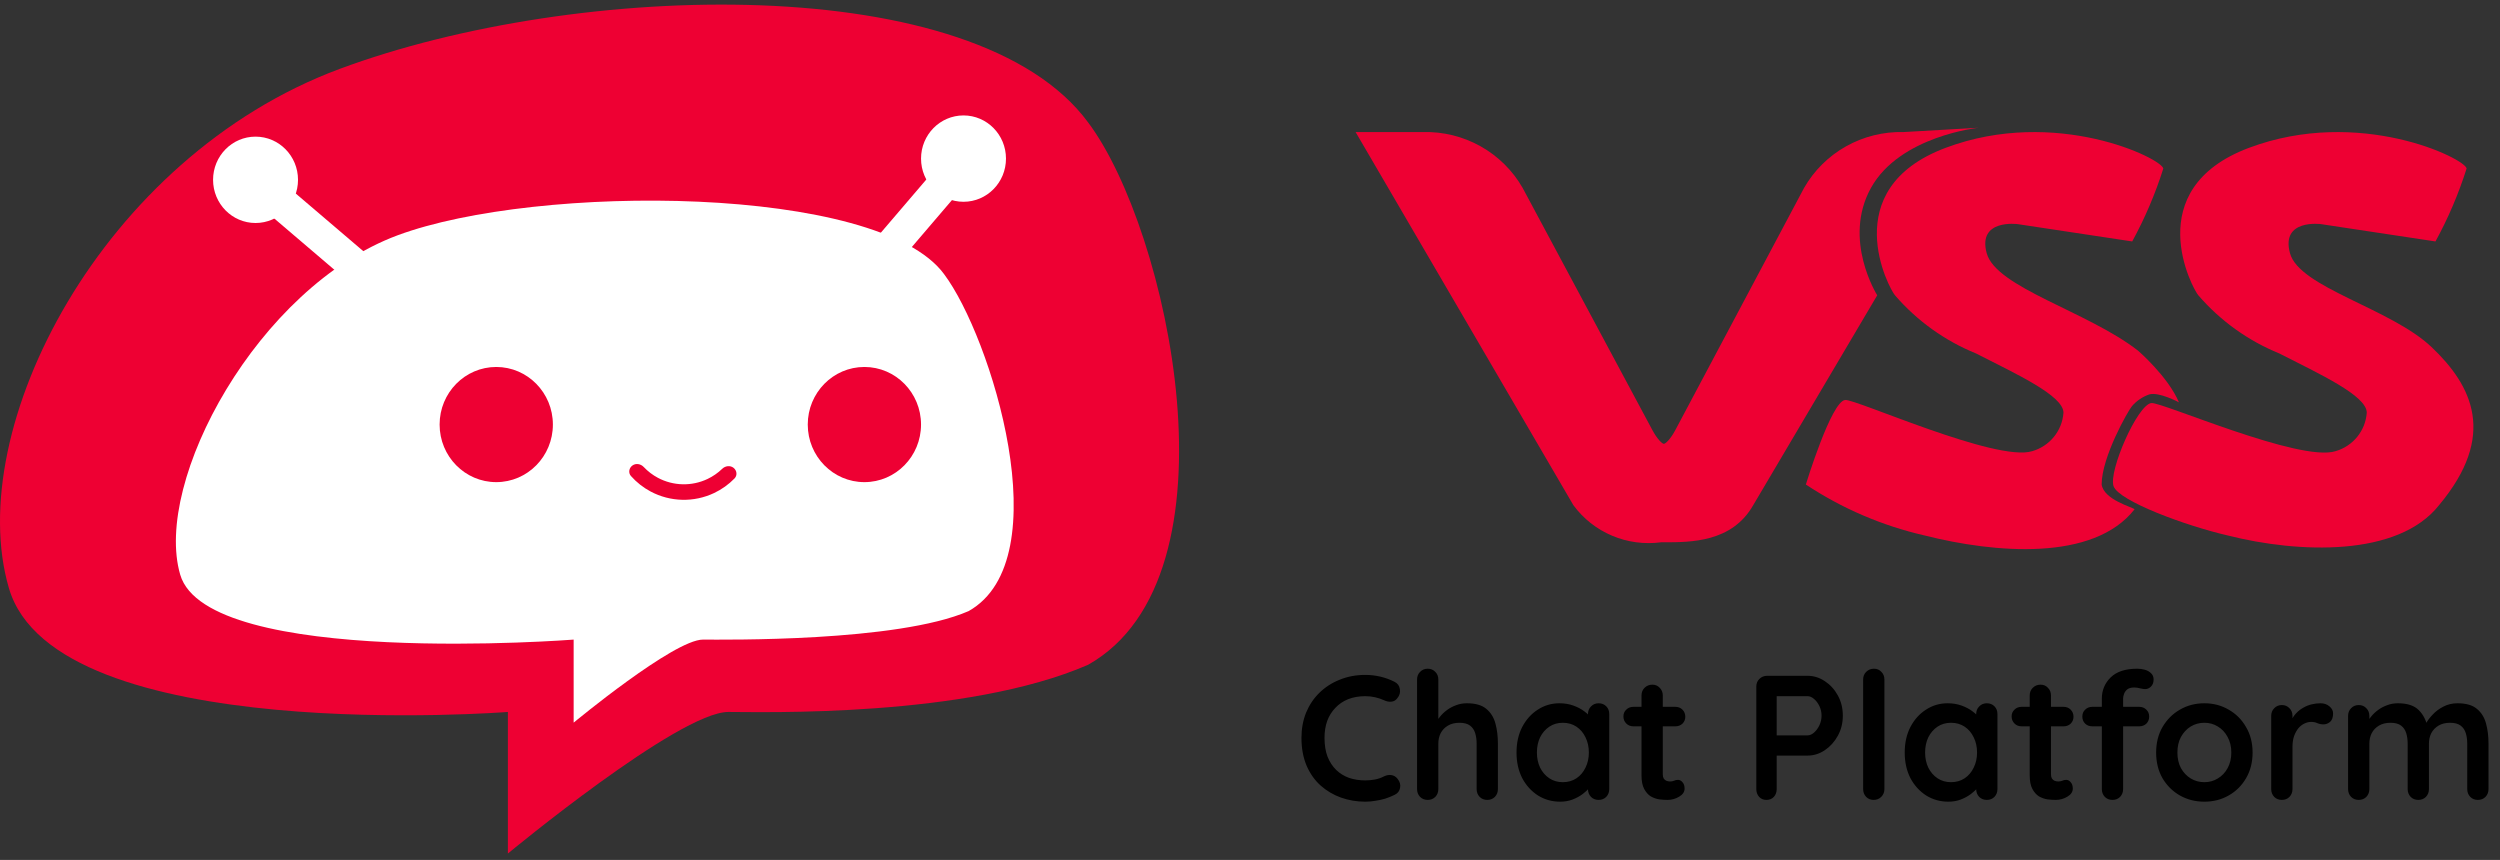 <svg width="282" height="97" viewBox="0 0 282 97" fill="none" xmlns="http://www.w3.org/2000/svg">
<rect x="0" y="0" width="282" height="97" fill="#333333" stroke="none"/>
<path d="M57.289 80.308C57.289 80.308 6.236 84.301 1.002 66.334C-4.233 48.368 11.472 17.758 38.307 7.775C65.142 -2.208 110.104 -3.383 122.743 13.815C131.755 25.793 140.414 65.004 122.743 74.985C108.998 80.975 85.943 80.308 82.163 80.308C76.566 80.308 57.289 96.279 57.289 96.279V80.308Z" fill="#EE0033"/>
<path d="M64.707 72.147C64.707 72.147 23.397 75.359 20.327 64.822C17.256 54.285 29.095 32.401 44.834 26.547C60.574 20.692 99.073 20.825 106.485 30.913C111.771 37.938 119.634 63.077 109.263 68.931C101.203 72.443 81.513 72.146 79.296 72.146C76.013 72.146 64.708 81.514 64.708 81.514L64.707 72.147Z" fill="white"/>
<path d="M28.825 25.155C31.471 25.155 33.616 22.974 33.616 20.284C33.616 17.594 31.471 15.413 28.825 15.413C26.179 15.413 24.034 17.594 24.034 20.284C24.034 22.974 26.179 25.155 28.825 25.155Z" fill="white"/>
<path d="M108.684 22.761C111.33 22.761 113.475 20.581 113.475 17.89C113.475 15.2 111.33 13.02 108.684 13.02C106.038 13.02 103.893 15.2 103.893 17.89C103.893 20.581 106.038 22.761 108.684 22.761Z" fill="white"/>
<path d="M45.781 32.426L30.275 19.198L27.91 22.064L43.415 35.292L45.781 32.426Z" fill="white"/>
<path d="M96.003 35.876L109.282 20.346L106.505 17.891L93.226 33.422L96.003 35.876Z" fill="white"/>
<path d="M55.976 54.385C59.505 54.385 62.365 51.477 62.365 47.889C62.365 44.302 59.505 41.394 55.976 41.394C52.448 41.394 49.588 44.302 49.588 47.889C49.588 51.477 52.448 54.385 55.976 54.385Z" fill="#EE0033"/>
<path d="M97.504 54.385C101.032 54.385 103.892 51.477 103.892 47.889C103.892 44.302 101.032 41.394 97.504 41.394C93.975 41.394 91.115 44.302 91.115 47.889C91.115 51.477 93.975 54.385 97.504 54.385Z" fill="#EE0033"/>
<path d="M82.742 52.769C83.123 53.066 83.194 53.62 82.857 53.966C82.196 54.645 81.418 55.202 80.558 55.61C79.433 56.143 78.2 56.406 76.955 56.377C75.711 56.348 74.491 56.029 73.392 55.444C72.552 54.997 71.8 54.404 71.171 53.696C70.85 53.334 70.947 52.784 71.342 52.505C71.736 52.225 72.278 52.324 72.61 52.675C73.074 53.166 73.615 53.58 74.214 53.899C75.072 54.355 76.025 54.604 76.996 54.627C77.967 54.649 78.93 54.444 79.808 54.028C80.421 53.737 80.981 53.349 81.467 52.88C81.815 52.545 82.361 52.471 82.742 52.769Z" fill="#EE0033"/>
<path d="M157.305 76.909C157.652 77.083 157.852 77.356 157.905 77.73C157.972 78.103 157.879 78.443 157.625 78.749C157.452 78.99 157.225 79.123 156.945 79.15C156.679 79.176 156.405 79.123 156.125 78.99C155.805 78.843 155.465 78.73 155.105 78.65C154.759 78.57 154.392 78.529 154.005 78.529C153.285 78.529 152.639 78.643 152.065 78.87C151.505 79.096 151.025 79.423 150.625 79.85C150.225 80.263 149.919 80.756 149.705 81.329C149.505 81.903 149.405 82.536 149.405 83.23C149.405 84.043 149.519 84.749 149.745 85.35C149.985 85.95 150.312 86.45 150.725 86.85C151.139 87.249 151.625 87.549 152.185 87.749C152.745 87.936 153.352 88.029 154.005 88.029C154.365 88.029 154.725 87.996 155.085 87.93C155.445 87.863 155.792 87.743 156.125 87.57C156.405 87.436 156.679 87.389 156.945 87.43C157.225 87.469 157.459 87.609 157.645 87.85C157.912 88.183 158.005 88.529 157.925 88.889C157.859 89.236 157.659 89.49 157.325 89.65C156.979 89.823 156.619 89.969 156.245 90.09C155.885 90.196 155.519 90.276 155.145 90.329C154.772 90.396 154.392 90.43 154.005 90.43C153.045 90.43 152.132 90.276 151.265 89.969C150.412 89.663 149.645 89.21 148.965 88.609C148.299 88.01 147.772 87.263 147.385 86.37C146.999 85.463 146.805 84.416 146.805 83.23C146.805 82.203 146.979 81.256 147.325 80.389C147.685 79.523 148.185 78.776 148.825 78.15C149.479 77.51 150.245 77.016 151.125 76.669C152.005 76.309 152.965 76.129 154.005 76.129C154.592 76.129 155.165 76.196 155.725 76.329C156.285 76.463 156.812 76.656 157.305 76.909ZM165.464 79.329C166.424 79.329 167.151 79.536 167.644 79.95C168.151 80.363 168.498 80.916 168.684 81.609C168.871 82.29 168.964 83.049 168.964 83.889V89.01C168.964 89.356 168.851 89.65 168.624 89.889C168.398 90.116 168.111 90.23 167.764 90.23C167.418 90.23 167.131 90.116 166.904 89.889C166.678 89.65 166.564 89.356 166.564 89.01V83.889C166.564 83.45 166.511 83.056 166.404 82.71C166.298 82.35 166.104 82.063 165.824 81.85C165.544 81.636 165.144 81.529 164.624 81.529C164.118 81.529 163.684 81.636 163.324 81.85C162.964 82.063 162.691 82.35 162.504 82.71C162.331 83.056 162.244 83.45 162.244 83.889V89.01C162.244 89.356 162.131 89.65 161.904 89.889C161.678 90.116 161.391 90.23 161.044 90.23C160.698 90.23 160.411 90.116 160.184 89.889C159.958 89.65 159.844 89.356 159.844 89.01V76.65C159.844 76.303 159.958 76.016 160.184 75.79C160.411 75.549 160.698 75.43 161.044 75.43C161.391 75.43 161.678 75.549 161.904 75.79C162.131 76.016 162.244 76.303 162.244 76.65V81.609L161.944 81.549C162.064 81.323 162.231 81.083 162.444 80.829C162.658 80.563 162.918 80.316 163.224 80.09C163.531 79.863 163.871 79.683 164.244 79.549C164.618 79.403 165.024 79.329 165.464 79.329ZM180.323 79.329C180.67 79.329 180.957 79.443 181.183 79.669C181.41 79.896 181.523 80.189 181.523 80.549V89.01C181.523 89.356 181.41 89.65 181.183 89.889C180.957 90.116 180.67 90.23 180.323 90.23C179.977 90.23 179.69 90.116 179.463 89.889C179.237 89.65 179.123 89.356 179.123 89.01V88.029L179.563 88.21C179.563 88.383 179.47 88.596 179.283 88.85C179.097 89.09 178.843 89.329 178.523 89.57C178.203 89.809 177.823 90.016 177.383 90.189C176.957 90.35 176.49 90.43 175.983 90.43C175.063 90.43 174.23 90.196 173.483 89.73C172.737 89.249 172.143 88.596 171.703 87.769C171.277 86.93 171.063 85.969 171.063 84.889C171.063 83.796 171.277 82.836 171.703 82.01C172.143 81.169 172.73 80.516 173.463 80.049C174.197 79.57 175.01 79.329 175.903 79.329C176.477 79.329 177.003 79.416 177.483 79.59C177.963 79.763 178.377 79.983 178.723 80.249C179.083 80.516 179.357 80.79 179.543 81.07C179.743 81.336 179.843 81.563 179.843 81.749L179.123 82.01V80.549C179.123 80.203 179.237 79.916 179.463 79.689C179.69 79.45 179.977 79.329 180.323 79.329ZM176.283 88.23C176.87 88.23 177.383 88.083 177.823 87.79C178.263 87.496 178.603 87.096 178.843 86.59C179.097 86.083 179.223 85.516 179.223 84.889C179.223 84.249 179.097 83.676 178.843 83.169C178.603 82.663 178.263 82.263 177.823 81.969C177.383 81.676 176.87 81.529 176.283 81.529C175.71 81.529 175.203 81.676 174.763 81.969C174.323 82.263 173.977 82.663 173.723 83.169C173.483 83.676 173.363 84.249 173.363 84.889C173.363 85.516 173.483 86.083 173.723 86.59C173.977 87.096 174.323 87.496 174.763 87.79C175.203 88.083 175.71 88.23 176.283 88.23ZM184.242 79.73H188.982C189.302 79.73 189.568 79.836 189.782 80.049C189.995 80.263 190.102 80.529 190.102 80.85C190.102 81.156 189.995 81.416 189.782 81.629C189.568 81.829 189.302 81.93 188.982 81.93H184.242C183.922 81.93 183.655 81.823 183.442 81.609C183.228 81.396 183.122 81.129 183.122 80.809C183.122 80.503 183.228 80.249 183.442 80.049C183.655 79.836 183.922 79.73 184.242 79.73ZM186.382 77.23C186.728 77.23 187.008 77.35 187.222 77.59C187.448 77.816 187.562 78.103 187.562 78.45V87.35C187.562 87.536 187.595 87.689 187.662 87.809C187.742 87.93 187.842 88.016 187.962 88.07C188.095 88.123 188.235 88.15 188.382 88.15C188.542 88.15 188.688 88.123 188.822 88.07C188.955 88.003 189.108 87.969 189.282 87.969C189.468 87.969 189.635 88.056 189.782 88.23C189.942 88.403 190.022 88.643 190.022 88.95C190.022 89.323 189.815 89.629 189.402 89.87C189.002 90.109 188.568 90.23 188.102 90.23C187.822 90.23 187.508 90.21 187.162 90.169C186.828 90.116 186.508 90.003 186.202 89.829C185.908 89.643 185.662 89.363 185.462 88.99C185.262 88.616 185.162 88.103 185.162 87.45V78.45C185.162 78.103 185.275 77.816 185.502 77.59C185.742 77.35 186.035 77.23 186.382 77.23ZM203.891 76.23C204.584 76.23 205.231 76.43 205.831 76.829C206.444 77.23 206.938 77.769 207.311 78.45C207.684 79.129 207.871 79.889 207.871 80.73C207.871 81.556 207.684 82.309 207.311 82.99C206.938 83.669 206.444 84.216 205.831 84.629C205.231 85.029 204.584 85.23 203.891 85.23H200.211L200.411 84.87V89.01C200.411 89.356 200.304 89.65 200.091 89.889C199.878 90.116 199.598 90.23 199.251 90.23C198.918 90.23 198.644 90.116 198.431 89.889C198.218 89.65 198.111 89.356 198.111 89.01V77.45C198.111 77.103 198.224 76.816 198.451 76.59C198.691 76.35 198.984 76.23 199.331 76.23H203.891ZM203.891 82.95C204.144 82.95 204.391 82.843 204.631 82.629C204.871 82.416 205.071 82.143 205.231 81.809C205.391 81.463 205.471 81.103 205.471 80.73C205.471 80.343 205.391 79.983 205.231 79.65C205.071 79.316 204.871 79.049 204.631 78.85C204.391 78.636 204.144 78.529 203.891 78.529H200.171L200.411 78.169V83.269L200.191 82.95H203.891ZM212.562 89.01C212.562 89.356 212.442 89.65 212.202 89.889C211.975 90.116 211.688 90.23 211.342 90.23C211.008 90.23 210.728 90.116 210.502 89.889C210.275 89.65 210.162 89.356 210.162 89.01V76.65C210.162 76.303 210.275 76.016 210.502 75.79C210.742 75.549 211.035 75.43 211.382 75.43C211.728 75.43 212.008 75.549 212.222 75.79C212.448 76.016 212.562 76.303 212.562 76.65V89.01ZM224.112 79.329C224.459 79.329 224.746 79.443 224.972 79.669C225.199 79.896 225.312 80.189 225.312 80.549V89.01C225.312 89.356 225.199 89.65 224.972 89.889C224.746 90.116 224.459 90.23 224.112 90.23C223.766 90.23 223.479 90.116 223.252 89.889C223.026 89.65 222.912 89.356 222.912 89.01V88.029L223.352 88.21C223.352 88.383 223.259 88.596 223.072 88.85C222.886 89.09 222.632 89.329 222.312 89.57C221.992 89.809 221.612 90.016 221.172 90.189C220.746 90.35 220.279 90.43 219.772 90.43C218.852 90.43 218.019 90.196 217.272 89.73C216.526 89.249 215.932 88.596 215.492 87.769C215.066 86.93 214.852 85.969 214.852 84.889C214.852 83.796 215.066 82.836 215.492 82.01C215.932 81.169 216.519 80.516 217.252 80.049C217.986 79.57 218.799 79.329 219.692 79.329C220.266 79.329 220.792 79.416 221.272 79.59C221.752 79.763 222.166 79.983 222.512 80.249C222.872 80.516 223.146 80.79 223.332 81.07C223.532 81.336 223.632 81.563 223.632 81.749L222.912 82.01V80.549C222.912 80.203 223.026 79.916 223.252 79.689C223.479 79.45 223.766 79.329 224.112 79.329ZM220.072 88.23C220.659 88.23 221.172 88.083 221.612 87.79C222.052 87.496 222.392 87.096 222.632 86.59C222.886 86.083 223.012 85.516 223.012 84.889C223.012 84.249 222.886 83.676 222.632 83.169C222.392 82.663 222.052 82.263 221.612 81.969C221.172 81.676 220.659 81.529 220.072 81.529C219.499 81.529 218.992 81.676 218.552 81.969C218.112 82.263 217.766 82.663 217.512 83.169C217.272 83.676 217.152 84.249 217.152 84.889C217.152 85.516 217.272 86.083 217.512 86.59C217.766 87.096 218.112 87.496 218.552 87.79C218.992 88.083 219.499 88.23 220.072 88.23ZM228.031 79.73H232.771C233.091 79.73 233.358 79.836 233.571 80.049C233.784 80.263 233.891 80.529 233.891 80.85C233.891 81.156 233.784 81.416 233.571 81.629C233.358 81.829 233.091 81.93 232.771 81.93H228.031C227.711 81.93 227.444 81.823 227.231 81.609C227.018 81.396 226.911 81.129 226.911 80.809C226.911 80.503 227.018 80.249 227.231 80.049C227.444 79.836 227.711 79.73 228.031 79.73ZM230.171 77.23C230.518 77.23 230.798 77.35 231.011 77.59C231.238 77.816 231.351 78.103 231.351 78.45V87.35C231.351 87.536 231.384 87.689 231.451 87.809C231.531 87.93 231.631 88.016 231.751 88.07C231.884 88.123 232.024 88.15 232.171 88.15C232.331 88.15 232.478 88.123 232.611 88.07C232.744 88.003 232.898 87.969 233.071 87.969C233.258 87.969 233.424 88.056 233.571 88.23C233.731 88.403 233.811 88.643 233.811 88.95C233.811 89.323 233.604 89.629 233.191 89.87C232.791 90.109 232.358 90.23 231.891 90.23C231.611 90.23 231.298 90.21 230.951 90.169C230.618 90.116 230.298 90.003 229.991 89.829C229.698 89.643 229.451 89.363 229.251 88.99C229.051 88.616 228.951 88.103 228.951 87.45V78.45C228.951 78.103 229.064 77.816 229.291 77.59C229.531 77.35 229.824 77.23 230.171 77.23ZM241.087 75.43C241.38 75.43 241.667 75.469 241.947 75.549C242.227 75.629 242.46 75.763 242.647 75.95C242.833 76.123 242.927 76.356 242.927 76.65C242.927 76.983 242.827 77.249 242.627 77.45C242.44 77.636 242.22 77.73 241.967 77.73C241.847 77.73 241.667 77.703 241.427 77.65C241.187 77.583 240.953 77.549 240.727 77.549C240.393 77.549 240.133 77.623 239.947 77.769C239.773 77.916 239.653 78.09 239.587 78.29C239.52 78.476 239.487 78.643 239.487 78.79V89.01C239.487 89.356 239.373 89.65 239.147 89.889C238.92 90.116 238.633 90.23 238.287 90.23C237.94 90.23 237.653 90.116 237.427 89.889C237.2 89.65 237.087 89.356 237.087 89.01V78.809C237.087 77.863 237.42 77.063 238.087 76.409C238.753 75.756 239.753 75.43 241.087 75.43ZM241.307 79.73C241.627 79.73 241.893 79.836 242.107 80.049C242.32 80.249 242.427 80.51 242.427 80.829C242.427 81.15 242.32 81.416 242.107 81.629C241.893 81.829 241.627 81.93 241.307 81.93H236.007C235.687 81.93 235.42 81.829 235.207 81.629C234.993 81.416 234.887 81.15 234.887 80.829C234.887 80.51 234.993 80.249 235.207 80.049C235.42 79.836 235.687 79.73 236.007 79.73H241.307ZM254.092 84.889C254.092 85.983 253.845 86.95 253.352 87.79C252.872 88.616 252.218 89.263 251.392 89.73C250.578 90.196 249.665 90.43 248.652 90.43C247.638 90.43 246.718 90.196 245.892 89.73C245.078 89.263 244.425 88.616 243.932 87.79C243.452 86.95 243.212 85.983 243.212 84.889C243.212 83.796 243.452 82.836 243.932 82.01C244.425 81.169 245.078 80.516 245.892 80.049C246.718 79.57 247.638 79.329 248.652 79.329C249.665 79.329 250.578 79.57 251.392 80.049C252.218 80.516 252.872 81.169 253.352 82.01C253.845 82.836 254.092 83.796 254.092 84.889ZM251.692 84.889C251.692 84.21 251.552 83.623 251.272 83.129C251.005 82.623 250.638 82.23 250.172 81.95C249.718 81.669 249.212 81.529 248.652 81.529C248.092 81.529 247.578 81.669 247.112 81.95C246.658 82.23 246.292 82.623 246.012 83.129C245.745 83.623 245.612 84.21 245.612 84.889C245.612 85.556 245.745 86.143 246.012 86.65C246.292 87.143 246.658 87.529 247.112 87.809C247.578 88.09 248.092 88.23 248.652 88.23C249.212 88.23 249.718 88.09 250.172 87.809C250.638 87.529 251.005 87.143 251.272 86.65C251.552 86.143 251.692 85.556 251.692 84.889ZM257.392 90.23C257.045 90.23 256.759 90.116 256.532 89.889C256.305 89.65 256.192 89.356 256.192 89.01V80.749C256.192 80.403 256.305 80.116 256.532 79.889C256.759 79.65 257.045 79.529 257.392 79.529C257.739 79.529 258.025 79.65 258.252 79.889C258.479 80.116 258.592 80.403 258.592 80.749V82.629L258.452 81.29C258.599 80.969 258.785 80.689 259.012 80.45C259.252 80.196 259.519 79.99 259.812 79.829C260.105 79.656 260.419 79.529 260.752 79.45C261.085 79.37 261.419 79.329 261.752 79.329C262.152 79.329 262.485 79.443 262.752 79.669C263.032 79.896 263.172 80.163 263.172 80.469C263.172 80.909 263.059 81.23 262.832 81.43C262.605 81.616 262.359 81.71 262.092 81.71C261.839 81.71 261.605 81.663 261.392 81.57C261.192 81.476 260.959 81.43 260.692 81.43C260.452 81.43 260.205 81.49 259.952 81.609C259.712 81.716 259.485 81.889 259.272 82.129C259.072 82.37 258.905 82.669 258.772 83.029C258.652 83.376 258.592 83.79 258.592 84.269V89.01C258.592 89.356 258.479 89.65 258.252 89.889C258.025 90.116 257.739 90.23 257.392 90.23ZM270.484 79.329C271.551 79.329 272.337 79.59 272.844 80.109C273.351 80.616 273.684 81.276 273.844 82.09L273.504 81.909L273.664 81.59C273.824 81.283 274.071 80.956 274.404 80.609C274.737 80.249 275.137 79.95 275.604 79.71C276.084 79.456 276.617 79.329 277.204 79.329C278.164 79.329 278.891 79.536 279.384 79.95C279.891 80.363 280.237 80.916 280.424 81.609C280.611 82.29 280.704 83.049 280.704 83.889V89.01C280.704 89.356 280.591 89.65 280.364 89.889C280.137 90.116 279.851 90.23 279.504 90.23C279.157 90.23 278.871 90.116 278.644 89.889C278.417 89.65 278.304 89.356 278.304 89.01V83.889C278.304 83.45 278.251 83.056 278.144 82.71C278.037 82.35 277.844 82.063 277.564 81.85C277.284 81.636 276.884 81.529 276.364 81.529C275.857 81.529 275.424 81.636 275.064 81.85C274.704 82.063 274.431 82.35 274.244 82.71C274.071 83.056 273.984 83.45 273.984 83.889V89.01C273.984 89.356 273.871 89.65 273.644 89.889C273.417 90.116 273.131 90.23 272.784 90.23C272.437 90.23 272.151 90.116 271.924 89.889C271.697 89.65 271.584 89.356 271.584 89.01V83.889C271.584 83.45 271.531 83.056 271.424 82.71C271.317 82.35 271.124 82.063 270.844 81.85C270.564 81.636 270.164 81.529 269.644 81.529C269.137 81.529 268.704 81.636 268.344 81.85C267.984 82.063 267.711 82.35 267.524 82.71C267.351 83.056 267.264 83.45 267.264 83.889V89.01C267.264 89.356 267.151 89.65 266.924 89.889C266.697 90.116 266.411 90.23 266.064 90.23C265.717 90.23 265.431 90.116 265.204 89.889C264.977 89.65 264.864 89.356 264.864 89.01V80.749C264.864 80.403 264.977 80.116 265.204 79.889C265.431 79.65 265.717 79.529 266.064 79.529C266.411 79.529 266.697 79.65 266.924 79.889C267.151 80.116 267.264 80.403 267.264 80.749V81.609L266.964 81.549C267.084 81.323 267.251 81.083 267.464 80.829C267.677 80.563 267.937 80.316 268.244 80.09C268.551 79.863 268.891 79.683 269.264 79.549C269.637 79.403 270.044 79.329 270.484 79.329Z" fill="black"/>
<path d="M188.982 48.504C188.439 49.532 187.873 50.063 187.682 50.063C187.491 50.063 186.922 49.516 186.382 48.504L171.746 21.184C170.623 19.227 168.984 17.608 167.006 16.5C165.027 15.392 162.783 14.838 160.511 14.895H152.911L177.474 56.98C178.588 58.497 180.095 59.687 181.836 60.425C183.577 61.162 185.487 61.42 187.363 61.17H187.675C190.75 61.17 195.381 61.17 197.766 56.977L211.752 33.308C211.752 33.308 207.794 27.044 211.052 21.184C214.311 15.325 223.196 14.41 223.196 14.41L214.735 14.895C212.461 14.838 210.214 15.395 208.235 16.505C206.256 17.616 204.618 19.239 203.498 21.201L188.982 48.504Z" fill="#EE0033"/>
<path d="M244.019 19.015C243.875 17.887 231.904 12.004 219.462 16.677C207.019 21.351 213.137 32.648 213.762 33.319C216.242 36.193 219.377 38.44 222.907 39.875C227.399 42.169 232.759 44.623 232.759 46.551C232.691 47.545 232.317 48.494 231.688 49.27C231.058 50.046 230.203 50.612 229.238 50.891C225.218 52.17 209.318 44.992 208.132 45.116C206.557 45.28 203.7 54.654 203.7 54.654C207.779 57.358 212.319 59.306 217.101 60.402C225.034 62.405 236.141 63.361 240.781 57.446C240.635 57.231 237.304 56.395 237.066 54.648C237.066 51.566 240.027 46.359 240.49 45.808C241.011 45.209 241.681 44.754 242.434 44.491C243.54 44.176 245.784 45.383 245.784 45.383C244.55 42.462 241.169 39.554 241.169 39.554C235.469 35.12 225.149 32.444 224.097 28.553C223.045 24.662 227.604 25.282 227.604 25.282L240.513 27.235C241.946 24.613 243.121 21.861 244.02 19.015L244.019 19.015Z" fill="#EE0033"/>
<path d="M278.237 19.015C278.093 17.887 266.122 12.004 253.679 16.677C241.237 21.351 247.354 32.648 247.979 33.319C250.458 36.192 253.591 38.439 257.119 39.875C261.611 42.169 266.971 44.623 266.971 46.551C266.903 47.545 266.529 48.494 265.899 49.27C265.269 50.046 264.415 50.612 263.45 50.892C259.43 52.17 243.866 45.341 242.68 45.464C241.105 45.628 237.816 53.176 238.411 54.846C239.006 56.516 246.533 59.306 251.311 60.406C259.245 62.409 270.504 62.873 275.144 56.958C281.674 49.143 278.9 43.529 274.273 39.145C269.647 34.761 259.359 32.445 258.307 28.553C257.255 24.661 261.814 25.282 261.814 25.282L274.722 27.235C276.156 24.613 277.33 21.861 278.23 19.015L278.237 19.015Z" fill="#EE0033"/>
</svg>
